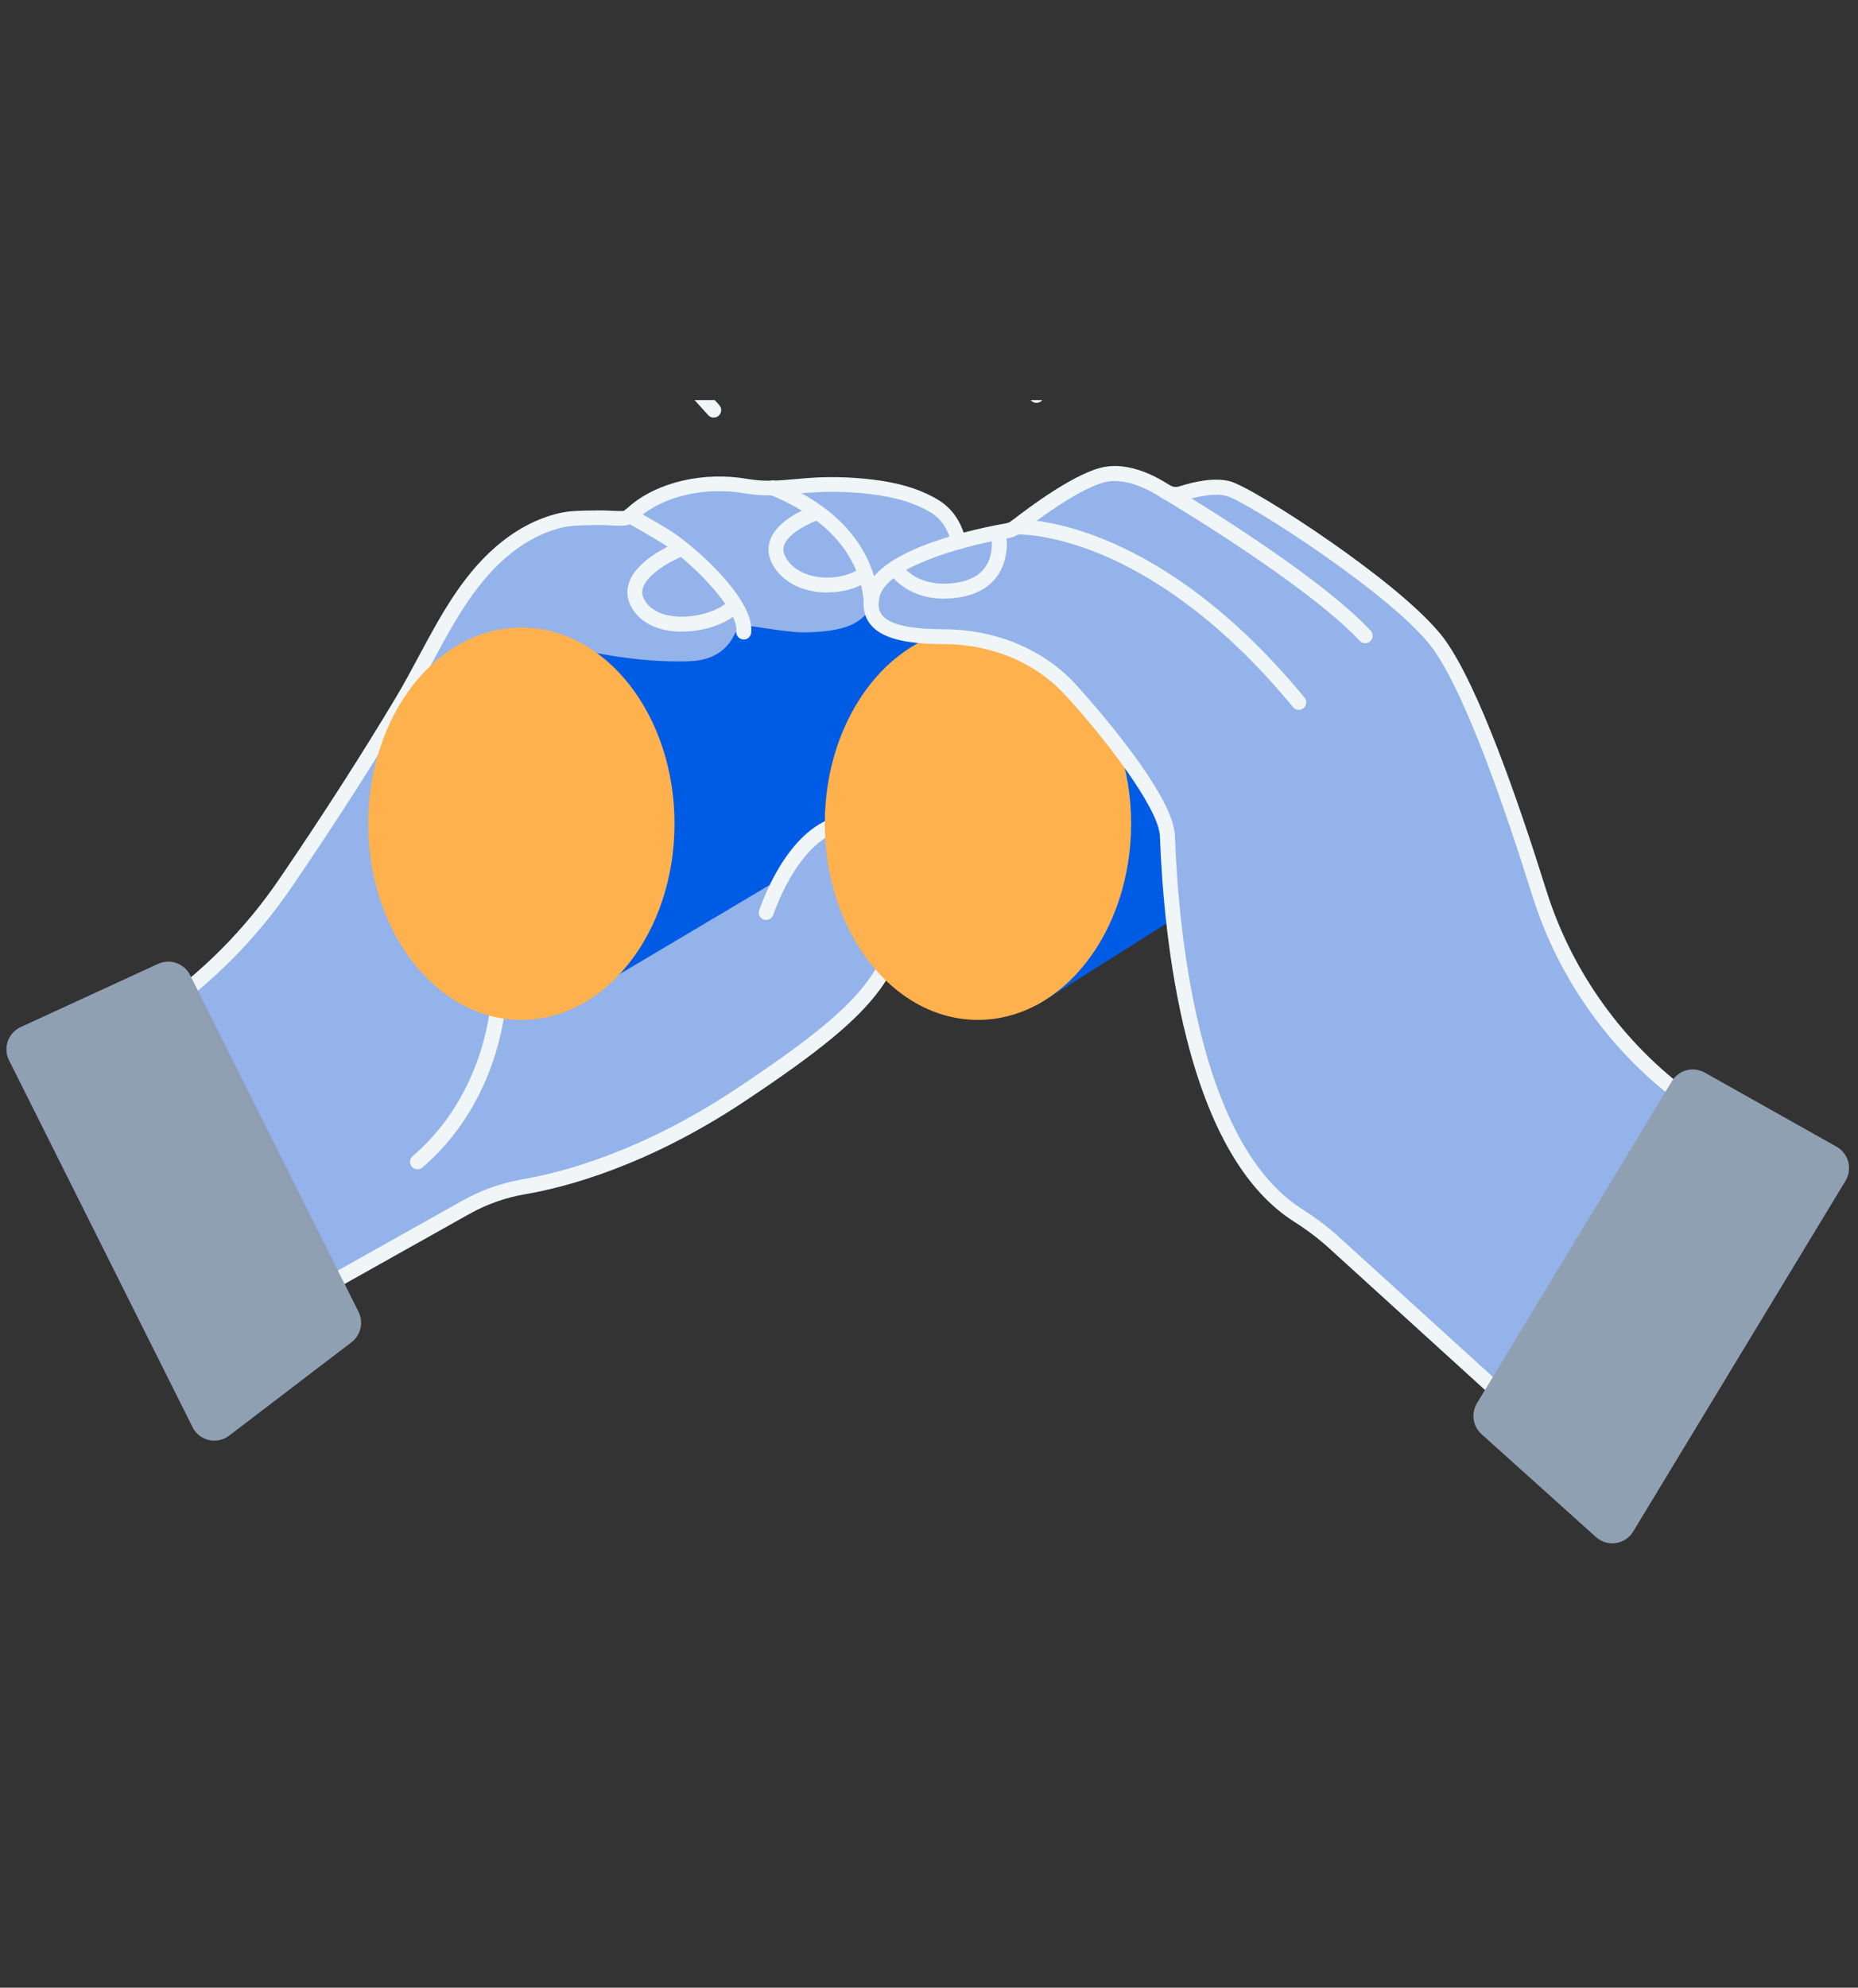 <svg width="144" height="154" viewBox="0 0 144 154" fill="none" xmlns="http://www.w3.org/2000/svg">
<rect x="0" y="0" width="144" height="154" fill="#333333" stroke="none"/>
<g clip-path="url(#clip0_523_10656)">
<path d="M74.3 41.935C74.028 40.838 73.483 39.87 72.497 39.256C71.211 38.451 69.661 38.025 68.169 37.804C66.385 37.541 64.568 37.469 62.77 37.598C61 37.723 59.608 37.972 57.848 37.666C54.979 37.167 51.444 37.694 49.182 39.649C48.608 40.148 48.627 40.176 47.953 40.162C47.389 40.152 46.834 40.1 46.27 40.114C45.356 40.133 44.333 40.105 43.438 40.32C41.712 40.737 40.148 41.633 38.809 42.793C35.303 45.831 33.514 50.445 31.176 54.345C28.32 59.103 25.284 63.799 22.165 68.375C19.453 72.357 16.005 75.826 12.036 78.553C10.558 79.569 9.008 80.484 7.406 81.289L5.565 82.214C5.565 82.214 5.546 82.223 5.536 82.233C5.527 82.238 5.517 82.242 5.507 82.247C5.498 82.252 5.488 82.261 5.479 82.266C5.469 82.271 5.46 82.276 5.455 82.285C5.445 82.29 5.436 82.3 5.431 82.309C5.421 82.314 5.417 82.324 5.407 82.329C5.397 82.338 5.393 82.343 5.383 82.353C5.378 82.362 5.369 82.367 5.364 82.376C5.354 82.386 5.35 82.396 5.345 82.4C5.34 82.41 5.33 82.415 5.326 82.424C5.321 82.434 5.311 82.444 5.307 82.453C5.302 82.463 5.297 82.468 5.292 82.477C5.287 82.487 5.283 82.496 5.278 82.506C5.278 82.516 5.268 82.525 5.264 82.53C5.264 82.54 5.254 82.549 5.254 82.559C5.254 82.568 5.244 82.578 5.244 82.587C5.244 82.597 5.24 82.606 5.235 82.616C5.235 82.626 5.23 82.635 5.225 82.645C5.225 82.654 5.225 82.664 5.22 82.674C5.22 82.683 5.22 82.693 5.216 82.702C5.216 82.712 5.216 82.722 5.216 82.731C5.216 82.741 5.216 82.75 5.216 82.765C5.216 82.774 5.216 82.784 5.216 82.798C5.216 82.808 5.216 82.817 5.216 82.832C5.216 82.841 5.216 82.856 5.216 82.865C5.216 82.875 5.216 82.885 5.216 82.894C5.216 82.904 5.216 82.918 5.22 82.928C5.22 82.937 5.22 82.947 5.225 82.956C5.225 82.966 5.235 82.98 5.235 82.99C5.235 82.999 5.24 83.009 5.244 83.019C5.244 83.028 5.254 83.043 5.259 83.052C5.259 83.062 5.264 83.071 5.273 83.081L15.747 104.179C15.823 104.337 15.967 104.457 16.134 104.509C16.197 104.528 16.264 104.538 16.326 104.538C16.436 104.538 16.546 104.509 16.641 104.457L36.092 93.546C37.508 92.751 39.033 92.209 40.612 91.941C43.668 91.418 49.919 89.799 57.399 84.835C67.987 77.805 70.178 74.844 69.733 68.155C69.594 66.094 68.844 64.513 67.677 63.703C67.481 62.06 67.327 60.364 68.05 58.821C68.7 57.431 69.771 56.305 70.713 55.112C72.493 52.865 73.722 50.086 74.214 47.225C74.482 45.687 74.721 43.645 74.296 41.935H74.3Z" fill="#93B3EA"/>
<path d="M16.331 105.113C16.206 105.113 16.087 105.094 15.967 105.061C15.647 104.96 15.379 104.735 15.23 104.433L4.757 83.335C4.757 83.335 4.737 83.297 4.733 83.282C4.723 83.263 4.714 83.244 4.709 83.22C4.704 83.201 4.694 83.187 4.69 83.167C4.68 83.148 4.675 83.124 4.67 83.105C4.666 83.086 4.661 83.067 4.656 83.052C4.651 83.024 4.647 83.009 4.642 82.99C4.642 82.966 4.637 82.952 4.632 82.933C4.632 82.909 4.627 82.889 4.627 82.875C4.627 82.851 4.627 82.832 4.627 82.813C4.627 82.789 4.627 82.77 4.627 82.751C4.627 82.731 4.627 82.712 4.627 82.693C4.627 82.669 4.627 82.65 4.632 82.631C4.632 82.612 4.637 82.592 4.642 82.573C4.642 82.554 4.647 82.535 4.651 82.516C4.651 82.497 4.661 82.482 4.666 82.463C4.675 82.434 4.68 82.42 4.685 82.401C4.69 82.386 4.699 82.367 4.704 82.348C4.714 82.329 4.718 82.31 4.728 82.291C4.737 82.271 4.742 82.257 4.752 82.243C4.761 82.219 4.771 82.2 4.785 82.185C4.79 82.176 4.8 82.156 4.814 82.142C4.828 82.123 4.838 82.104 4.847 82.089C4.857 82.075 4.871 82.056 4.881 82.041C4.895 82.022 4.91 82.008 4.919 81.993C4.934 81.979 4.943 81.965 4.957 81.955C4.977 81.936 4.986 81.922 5 81.907C5.015 81.893 5.029 81.879 5.044 81.869C5.058 81.855 5.072 81.84 5.091 81.831C5.106 81.816 5.125 81.807 5.139 81.792C5.158 81.778 5.173 81.768 5.192 81.759C5.211 81.749 5.225 81.74 5.24 81.73C5.259 81.72 5.278 81.711 5.292 81.701L7.138 80.776C8.717 79.986 10.252 79.075 11.701 78.084C15.632 75.381 18.99 72.008 21.677 68.059C25.04 63.124 27.981 58.543 30.669 54.058C31.286 53.028 31.879 51.921 32.453 50.852C34.084 47.81 35.767 44.662 38.421 42.366C39.933 41.058 41.573 40.181 43.29 39.769C44.098 39.573 44.988 39.563 45.777 39.554C45.935 39.554 46.088 39.554 46.241 39.544C46.609 39.535 46.973 39.554 47.322 39.568C47.527 39.578 47.743 39.587 47.948 39.592C48.068 39.592 48.293 39.597 48.35 39.578C48.398 39.559 48.527 39.448 48.675 39.319L48.79 39.218C50.957 37.345 54.544 36.516 57.934 37.105C59.245 37.335 60.345 37.234 61.617 37.12C61.966 37.086 62.33 37.057 62.712 37.029C64.558 36.899 66.419 36.971 68.241 37.239C70.063 37.508 71.594 38.025 72.789 38.777C73.813 39.419 74.506 40.44 74.846 41.811C75.314 43.699 75.027 45.874 74.774 47.34C74.262 50.287 72.976 53.181 71.153 55.486C70.943 55.754 70.718 56.023 70.503 56.281C69.747 57.197 69.035 58.064 68.557 59.08C67.949 60.378 68.026 61.811 68.207 63.402C69.417 64.365 70.154 66.028 70.293 68.131C70.541 71.893 69.944 74.303 68.15 76.727C66.404 79.085 63.477 81.5 57.7 85.333C50.134 90.36 43.797 91.999 40.693 92.526C39.177 92.784 37.718 93.302 36.355 94.064L16.904 104.974C16.723 105.075 16.517 105.132 16.307 105.132L16.331 105.113ZM5.799 82.827L16.268 103.915C16.268 103.915 16.292 103.944 16.311 103.949C16.331 103.954 16.35 103.949 16.364 103.944L35.815 93.034C37.293 92.204 38.876 91.644 40.521 91.361C43.534 90.849 49.694 89.253 57.083 84.341C62.736 80.59 65.587 78.251 67.241 76.013C68.853 73.838 69.389 71.644 69.159 68.184C69.035 66.344 68.38 64.882 67.351 64.168C67.217 64.073 67.127 63.924 67.107 63.761C66.892 61.959 66.763 60.206 67.528 58.562C68.064 57.412 68.858 56.449 69.628 55.52C69.838 55.266 70.053 55.002 70.259 54.743C71.962 52.587 73.167 49.88 73.645 47.12C74.018 44.978 74.047 43.325 73.731 42.065C73.463 40.982 72.957 40.22 72.182 39.736C71.12 39.075 69.738 38.61 68.073 38.365C66.333 38.107 64.558 38.039 62.798 38.164C62.43 38.188 62.071 38.222 61.727 38.255C60.426 38.37 59.202 38.48 57.743 38.226C54.682 37.694 51.468 38.418 49.555 40.076L49.441 40.172C48.881 40.661 48.718 40.742 47.934 40.728C47.714 40.728 47.489 40.713 47.279 40.704C46.93 40.689 46.604 40.675 46.274 40.68C46.121 40.68 45.964 40.684 45.801 40.689C45.036 40.699 44.247 40.709 43.567 40.871C42.027 41.24 40.554 42.031 39.182 43.219C36.695 45.376 35.059 48.428 33.476 51.38C32.897 52.462 32.295 53.584 31.663 54.633C28.961 59.137 26.011 63.737 22.634 68.692C19.86 72.76 16.402 76.239 12.356 79.018C10.864 80.043 9.286 80.978 7.66 81.792L5.785 82.751C5.785 82.803 5.79 82.818 5.79 82.818L5.799 82.827Z" fill="#F0F5F8"/>
<path d="M80.336 77.901L91.274 71.005L90.81 64.704C90.686 63.027 91.57 56.099 90.351 54.939L78.198 50.243L75.228 50.928L80.331 77.901H80.336Z" fill="#005CE4"/>
<path d="M32.357 90.589C32.194 90.589 32.032 90.522 31.917 90.388C31.711 90.143 31.74 89.779 31.984 89.573C35.265 86.77 36.771 83.219 37.455 80.737C38.201 78.02 38.163 75.945 38.163 75.926C38.154 75.605 38.407 75.342 38.727 75.332C39.053 75.332 39.311 75.581 39.321 75.897C39.321 75.989 39.368 78.135 38.579 81.005C37.852 83.66 36.25 87.45 32.735 90.454C32.625 90.546 32.491 90.594 32.362 90.594L32.357 90.589Z" fill="#F0F5F8"/>
<path d="M44.844 77.359L59.771 68.495L69.355 59.036L76.194 47.727L68.418 46.898C68.112 46.865 67.801 46.956 67.562 47.148C66.811 47.747 66.562 48.954 62.248 48.997C61.483 49.007 59.403 48.695 58.159 48.504C57.643 48.427 57.136 48.695 56.916 49.17C56.528 49.994 55.605 51.158 53.463 51.23C46.767 51.46 40.411 49.002 40.411 49.002L44.849 77.354L44.844 77.359Z" fill="#005CE4"/>
<path d="M59.383 71.278C59.316 71.278 59.25 71.269 59.187 71.245C58.886 71.135 58.733 70.804 58.843 70.502C59.737 68.049 60.923 66.075 62.277 64.795C63.554 63.588 64.965 63.022 66.242 63.204C68.169 63.477 69.48 65.375 69.666 68.154C69.685 68.475 69.446 68.748 69.126 68.772C68.805 68.796 68.533 68.552 68.509 68.231C68.361 65.998 67.452 64.546 66.074 64.35C64.29 64.096 61.698 66.022 59.924 70.895C59.838 71.13 59.618 71.273 59.379 71.273L59.383 71.278Z" fill="#F0F5F8"/>
<path d="M57.638 49.539C57.614 49.539 57.59 49.539 57.566 49.539C57.251 49.5 57.026 49.208 57.064 48.892C57.265 47.286 53.596 43.496 51.272 42.054C50.555 41.608 48.556 40.468 48.536 40.458C48.259 40.3 48.163 39.946 48.321 39.668C48.479 39.39 48.833 39.294 49.111 39.452C49.192 39.5 51.143 40.612 51.884 41.072C53.759 42.231 58.547 46.443 58.217 49.04C58.178 49.333 57.93 49.548 57.643 49.548L57.638 49.539Z" fill="#F0F5F8"/>
<path d="M67.557 47.733C67.241 47.733 66.983 47.479 66.978 47.163C66.94 44.958 65.936 40.881 59.68 38.336C59.383 38.217 59.24 37.881 59.359 37.584C59.479 37.287 59.814 37.143 60.11 37.263C66.983 40.056 68.083 44.652 68.131 47.139C68.136 47.46 67.882 47.723 67.562 47.728H67.552L67.557 47.733Z" fill="#F0F5F8"/>
<path d="M64.118 45.907C63.669 45.907 63.219 45.859 62.784 45.763C61.469 45.471 60.436 44.747 59.871 43.726C59.522 43.094 59.465 42.423 59.704 41.795C60.321 40.181 62.688 39.318 62.956 39.227C63.257 39.122 63.587 39.28 63.693 39.582C63.798 39.883 63.64 40.214 63.339 40.319C62.75 40.526 61.144 41.268 60.785 42.212C60.665 42.524 60.699 42.825 60.885 43.166C61.402 44.095 62.339 44.479 63.037 44.632C64.329 44.919 65.816 44.661 66.734 43.985C66.993 43.798 67.351 43.851 67.543 44.11C67.729 44.368 67.677 44.728 67.418 44.919C66.548 45.557 65.343 45.902 64.123 45.902L64.118 45.907Z" fill="#F0F5F8"/>
<path d="M52.855 48.94C52.386 48.94 51.927 48.897 51.497 48.801C50.316 48.538 49.426 47.925 48.929 47.028C48.594 46.425 48.536 45.768 48.752 45.136C49.354 43.392 51.875 42.285 52.162 42.165C52.453 42.04 52.793 42.179 52.917 42.472C53.042 42.764 52.903 43.104 52.611 43.229C51.966 43.502 50.21 44.446 49.842 45.514C49.727 45.84 49.761 46.142 49.938 46.463C50.354 47.22 51.148 47.532 51.741 47.666C53.319 48.016 55.242 47.508 56.189 46.813C56.447 46.626 56.806 46.679 56.997 46.937C57.183 47.196 57.131 47.556 56.873 47.747C55.844 48.499 54.3 48.935 52.85 48.935L52.855 48.94Z" fill="#F0F5F8"/>
<path d="M80.326 31.211C80.202 31.211 80.078 31.173 79.973 31.086C79.719 30.89 79.676 30.526 79.872 30.272L84.612 24.181C84.808 23.928 85.171 23.884 85.425 24.081C85.678 24.277 85.721 24.642 85.525 24.895L80.786 30.986C80.671 31.134 80.504 31.211 80.331 31.211H80.326Z" fill="#F0F5F8"/>
<path d="M55.318 32.356C55.16 32.356 55.003 32.294 54.888 32.164L49.168 25.854C48.953 25.619 48.972 25.25 49.206 25.034C49.441 24.819 49.809 24.838 50.024 25.073L55.744 31.383C55.959 31.618 55.94 31.987 55.706 32.203C55.596 32.303 55.457 32.351 55.318 32.351V32.356Z" fill="#F0F5F8"/>
<path d="M75.793 79.017C82.349 79.017 87.663 72.213 87.663 63.818C87.663 55.424 82.349 48.619 75.793 48.619C69.237 48.619 63.922 55.424 63.922 63.818C63.922 72.213 69.237 79.017 75.793 79.017Z" fill="#FFB14E"/>
<path d="M40.406 79.017C46.962 79.017 52.276 72.213 52.276 63.818C52.276 55.424 46.962 48.619 40.406 48.619C33.85 48.619 28.536 55.424 28.536 63.818C28.536 72.213 33.85 79.017 40.406 79.017Z" fill="#FFB14E"/>
<path d="M111.514 49.913C108.539 45.792 96.841 38.269 95.162 37.843C94.019 37.55 92.45 37.953 91.566 38.236C91.145 38.37 90.686 38.307 90.317 38.068C89.399 37.464 87.519 36.434 85.74 36.736C83.626 37.095 79.81 39.985 78.739 40.823C78.547 40.972 78.327 41.072 78.093 41.111C76.295 41.422 68.346 42.984 67.605 46.104C67.012 48.6 69.36 49.319 73.162 49.324C76.783 49.333 80.37 50.656 82.847 53.305C85.195 55.816 90.379 62.103 90.475 64.753C90.753 72.429 92.326 88.874 100.571 94.135C101.552 94.763 102.489 95.453 103.35 96.234L123.088 114.179L138.292 90.613L130.812 85.199C125.34 81.236 121.299 75.601 119.281 69.147C117.105 62.175 114.058 53.435 111.514 49.913Z" fill="#93B3EA"/>
<path d="M100.657 54.997C100.49 54.997 100.327 54.925 100.213 54.786C94.32 47.623 88.801 44.364 85.205 42.893C81.321 41.303 78.791 41.403 78.767 41.403C78.452 41.417 78.179 41.173 78.165 40.852C78.15 40.531 78.394 40.263 78.71 40.244C78.82 40.239 81.46 40.124 85.559 41.786C89.294 43.301 95.028 46.66 101.102 54.048C101.303 54.293 101.27 54.662 101.026 54.863C100.916 54.954 100.787 54.997 100.657 54.997Z" fill="#F0F5F8"/>
<path d="M105.808 49.837C105.655 49.837 105.502 49.774 105.387 49.654C101.174 45.165 90.141 38.634 90.031 38.567C89.753 38.404 89.662 38.049 89.825 37.776C89.987 37.503 90.341 37.407 90.614 37.57C91.073 37.838 101.906 44.249 106.229 48.859C106.449 49.094 106.435 49.458 106.205 49.678C106.095 49.784 105.952 49.837 105.808 49.837Z" fill="#F0F5F8"/>
<path d="M73.157 46.382C70.14 46.382 68.92 44.398 68.867 44.312C68.705 44.039 68.796 43.684 69.068 43.517C69.341 43.354 69.695 43.44 69.857 43.713C69.905 43.785 70.91 45.357 73.487 45.213C74.798 45.141 75.74 44.743 76.29 44.034C77.098 42.994 76.831 41.566 76.831 41.552C76.768 41.241 76.974 40.934 77.285 40.872C77.596 40.809 77.902 41.011 77.964 41.322C77.978 41.399 78.342 43.267 77.213 44.734C76.448 45.726 75.219 46.277 73.554 46.368C73.42 46.377 73.287 46.377 73.157 46.377V46.382Z" fill="#F0F5F8"/>
<path d="M123.088 114.758C122.944 114.758 122.806 114.705 122.7 114.609L102.963 96.665C102.178 95.956 101.298 95.285 100.26 94.628C96.549 92.261 93.761 87.508 91.977 80.498C90.523 74.786 90.045 68.796 89.897 64.776C89.815 62.586 85.391 56.875 82.421 53.703C80.169 51.297 76.792 49.912 73.157 49.903C70.039 49.898 68.279 49.419 67.442 48.355C66.95 47.727 66.811 46.922 67.04 45.969C67.404 44.44 69.159 43.108 72.258 42.006C74.592 41.177 77.046 40.703 77.993 40.54C78.136 40.516 78.27 40.454 78.385 40.367C79.844 39.227 83.469 36.534 85.65 36.165C87.61 35.834 89.619 36.913 90.643 37.583C90.867 37.732 91.14 37.766 91.394 37.684C92.498 37.329 94.076 36.97 95.306 37.282C96.272 37.526 99.734 39.605 103.187 42.016C105.708 43.774 110.203 47.1 111.987 49.572C114.594 53.18 117.698 62.117 119.84 68.974C121.811 75.275 125.828 80.871 131.156 84.729L138.636 90.143C138.885 90.325 138.952 90.67 138.784 90.924L123.58 114.49C123.49 114.633 123.337 114.729 123.169 114.748C123.145 114.748 123.121 114.753 123.093 114.753L123.088 114.758ZM86.415 37.262C86.224 37.262 86.032 37.277 85.841 37.31C84.272 37.579 81.331 39.538 79.097 41.282C78.834 41.489 78.523 41.627 78.194 41.685C73.889 42.437 68.681 44.081 68.169 46.242C68.026 46.846 68.088 47.306 68.356 47.646C68.934 48.384 70.508 48.748 73.167 48.753C77.122 48.762 80.805 50.281 83.273 52.917C83.349 52.998 90.93 61.197 91.059 64.738C91.202 68.701 91.676 74.604 93.101 80.215C94.808 86.928 97.429 91.447 100.887 93.656C101.977 94.35 102.915 95.059 103.747 95.812L122.983 113.297L137.517 90.766L130.482 85.672C127.708 83.665 125.288 81.236 123.289 78.451C121.29 75.672 119.759 72.601 118.736 69.323C116.617 62.548 113.566 53.741 111.05 50.257C108.142 46.232 96.573 38.8 95.023 38.412C94.282 38.225 93.087 38.364 91.747 38.796C91.159 38.987 90.523 38.901 90.007 38.561C89.232 38.053 87.816 37.272 86.415 37.272V37.262Z" fill="#F0F5F8"/>
<path d="M14.92 110.561L0.701 82.151C0.218 81.188 0.629 80.019 1.605 79.573L12.251 74.676C13.179 74.249 14.284 74.638 14.738 75.553L27.785 101.629C28.196 102.448 27.966 103.44 27.24 103.996L17.76 111.227C16.814 111.95 15.446 111.629 14.915 110.566L14.92 110.561Z" fill="#90A0B3"/>
<path d="M126.579 118.654L143.031 91.486C143.586 90.566 143.275 89.368 142.338 88.841L132.122 83.1C131.228 82.597 130.104 82.894 129.573 83.771L114.47 108.712C113.996 109.493 114.144 110.504 114.823 111.112L123.69 119.085C124.575 119.881 125.962 119.675 126.579 118.659V118.654Z" fill="#90A0B3"/>
</g>
<defs>
<clipPath id="clip0_523_10656">
<rect width="143" height="92" fill="white" transform="translate(0.5 31)"/>
</clipPath>
</defs>
</svg>
